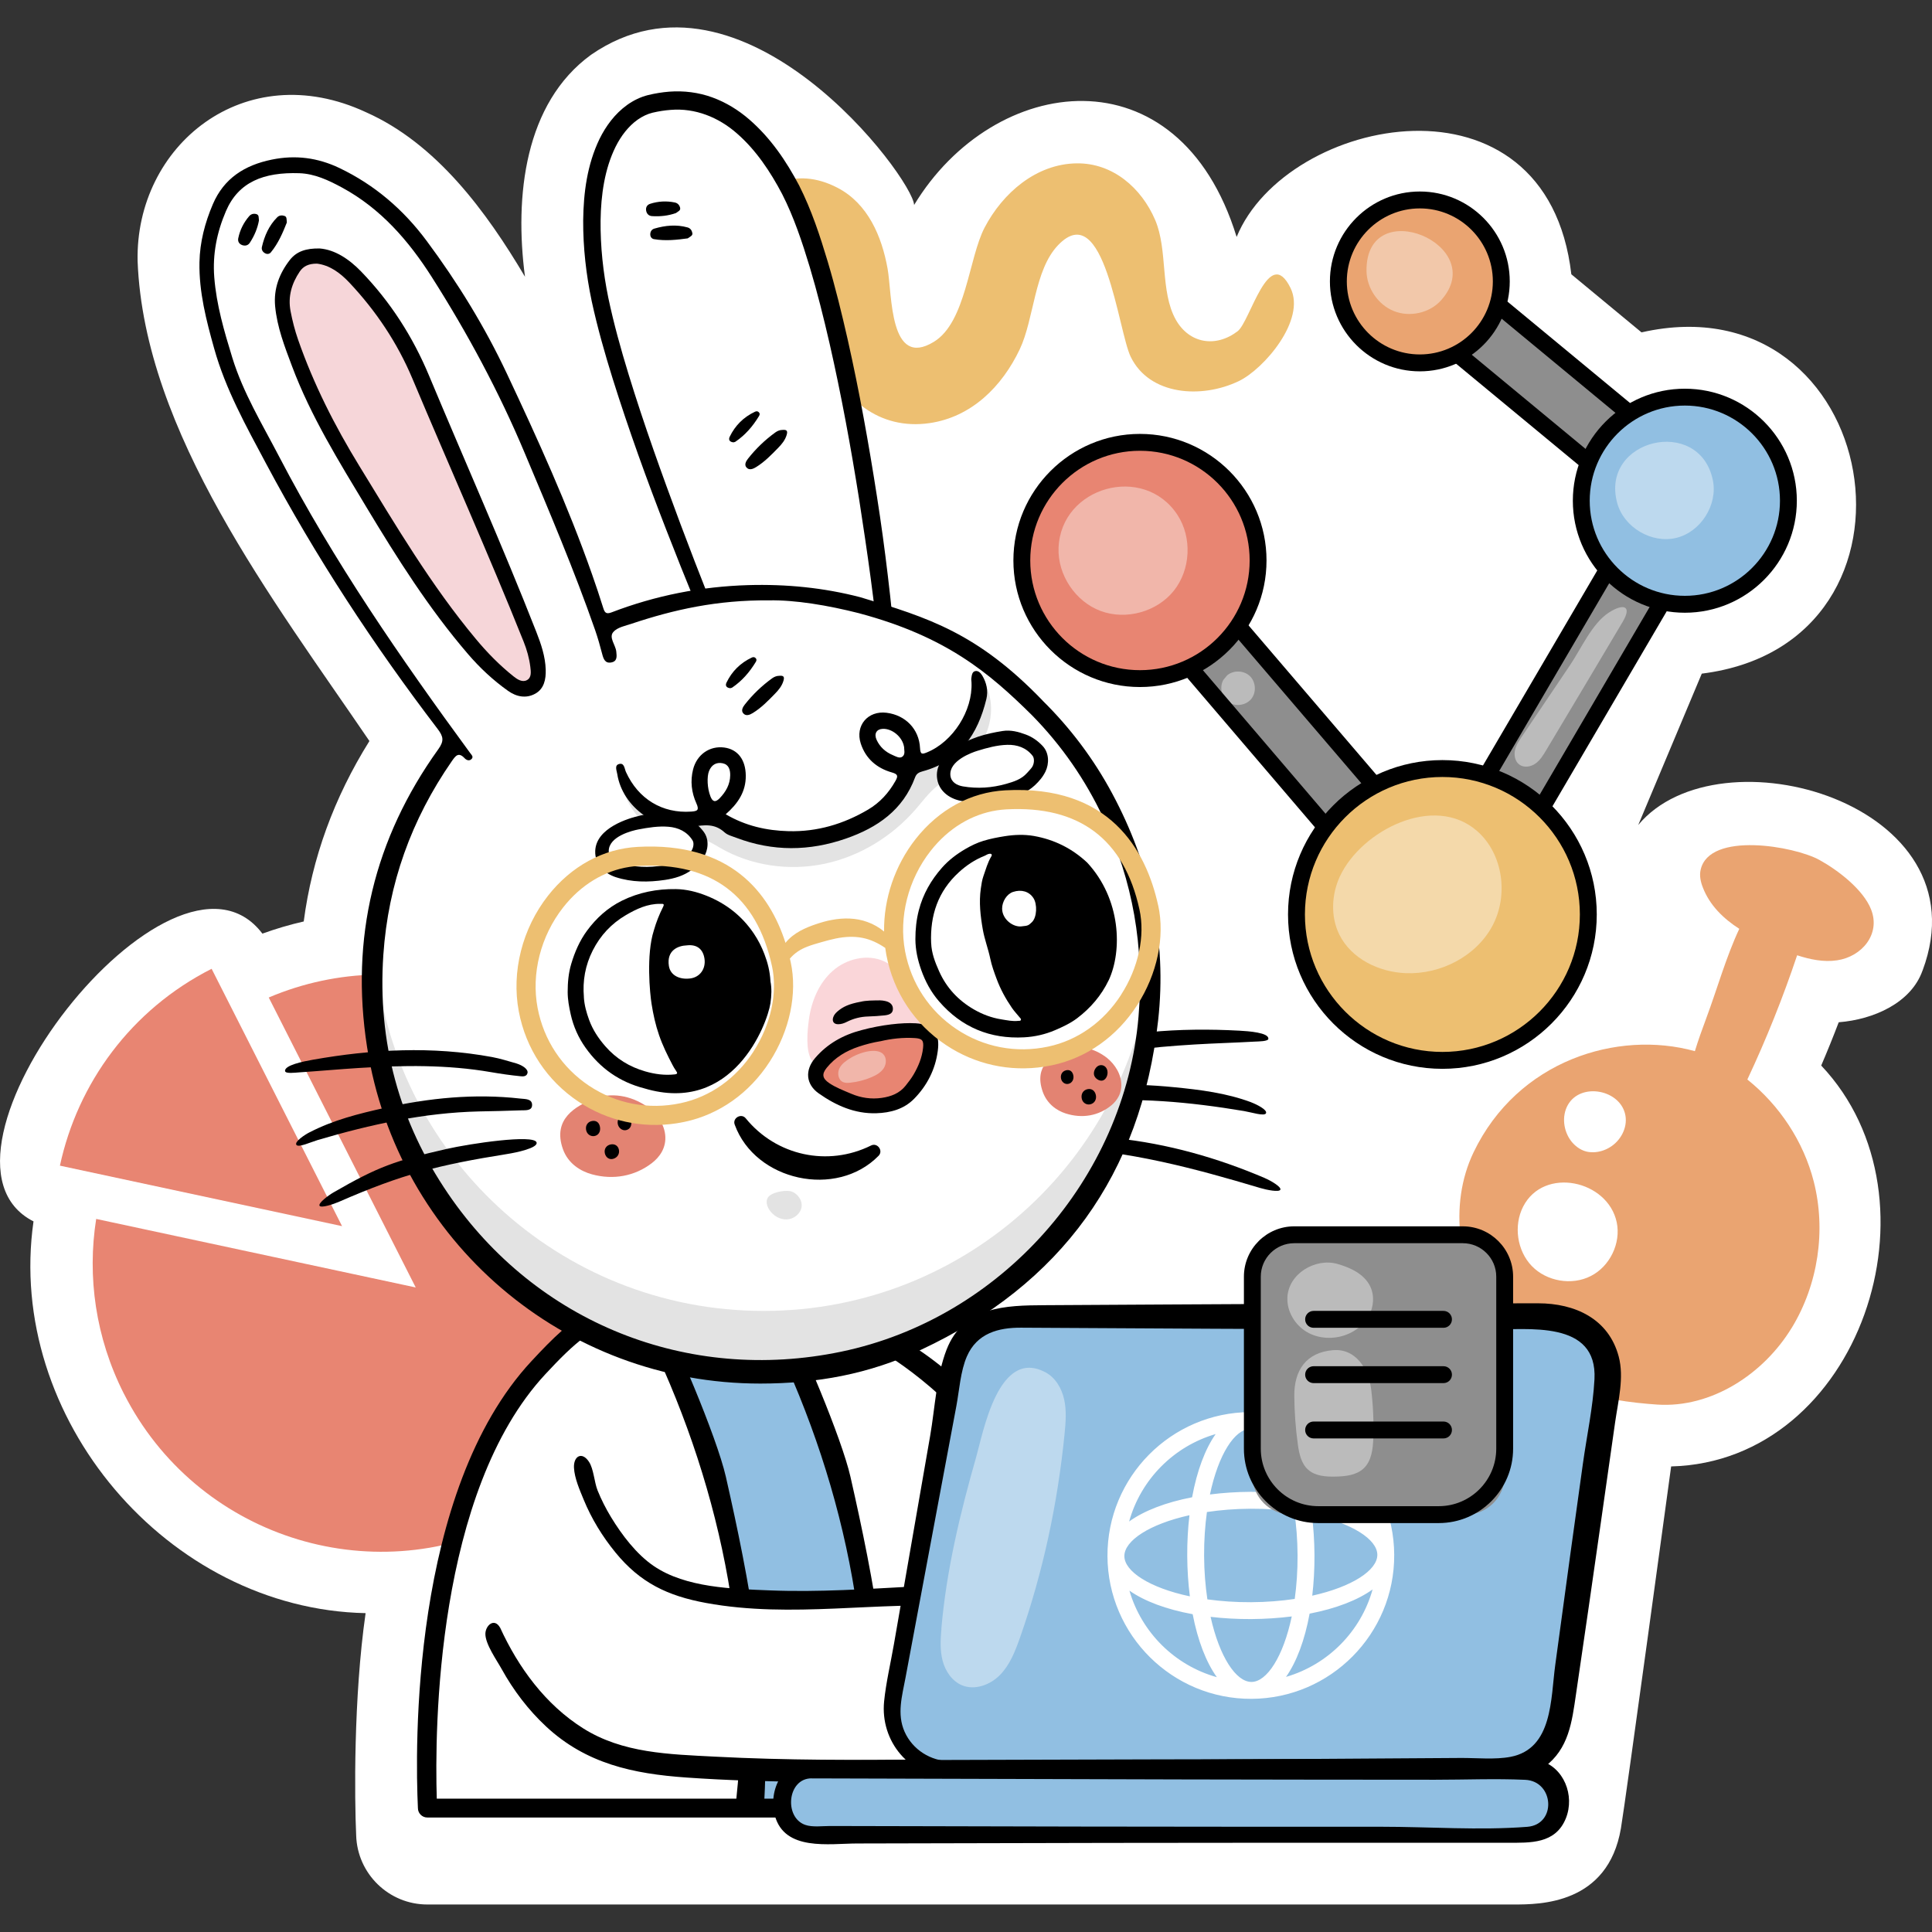 <?xml version="1.0" encoding="UTF-8"?>
<svg id="_03" data-name="03" xmlns="http://www.w3.org/2000/svg" viewBox="0 0 512 512">
  <rect x="0" y="0" width="512" height="512" fill="#333333" stroke="none"/>
  <defs>
    <style>
      .cls-1 {
        opacity: .4;
      }

      .cls-1, .cls-2, .cls-3, .cls-4, .cls-5, .cls-6, .cls-7, .cls-8, .cls-9, .cls-10, .cls-11, .cls-12 {
        stroke-width: 0px;
      }

      .cls-1, .cls-10 {
        fill: #fff;
      }

      .cls-2 {
        fill: #e38372;
      }

      .cls-3 {
        fill: #ed777f;
      }

      .cls-3, .cls-5 {
        opacity: .3;
      }

      .cls-4 {
        fill: #edbf71;
      }

      .cls-5 {
        fill: #e1777f;
      }

      .cls-6 {
        fill: #8e8e8e;
      }

      .cls-8 {
        fill: #e3e3e3;
      }

      .cls-9 {
        fill: #e88572;
      }

      .cls-11 {
        fill: #eaa471;
      }

      .cls-12 {
        fill: #91bfe2;
      }
    </style>
  </defs>
  <path class="cls-10" d="m509.5,257.18c-3.03,8.63-13.02,13.01-22.22,13.73-1.47,3.86-3.02,7.7-4.64,11.47,33.56,35.49,10.2,104.95-39.77,106.24,0,0-12.09,88.77-13.31,95.92-3.45,20.18-21.53,20.17-28.41,20.17H113.26c-10.23.01-18.58-8.17-18.87-18.33-.44-9.65-.73-36.35,2.5-58.88-52.5-1.09-95.44-51.82-88.01-103.82-33.48-16.99,36.84-107.66,60.66-76.26,3.59-1.3,7.25-2.38,10.95-3.22,2.2-16.79,8.01-32.78,17.41-47.82-25.36-37.29-59.68-81.73-61.43-127.14-.69-30.62,28.33-54.47,60.52-39.5,18.66,8.28,31.89,26.3,42.14,43.6-2.82-21.35-.1-46.02,17.5-58.82,40.26-27.8,85.32,32.73,85.62,39.8,21.13-34.89,70.12-41.43,85.47,8.47,13.19-32.13,82.19-46.1,88.7,9.9l18.6,15.39c63.73-14.44,80.5,82.37,15.97,90.44l-16.84,40.11c21.39-25.77,91.93-5.8,75.36,38.55Z"/>
  <g>
    <g>
      <g>
        <path class="cls-9" d="m32.83,369.34c-7.53-14.86-9.75-31.03-7.34-46.31l84.68,18.16-38.95-76.84c36.7-15.61,79.74-.29,98.04,35.83,19.09,37.67,4.03,83.69-33.63,102.78-37.67,19.09-83.7,4.04-102.8-33.63Z"/>
        <path class="cls-9" d="m15.88,308.91c4.69-21.77,18.79-41.32,40.2-52.17l34.57,68.2-74.77-16.03Z"/>
      </g>
      <path class="cls-11" d="m474.85,351.86c6.97-11.46,9.12-25.77,5.81-38.76-2.71-10.61-9.06-20.18-17.59-27.02,5.03-10.71,9.43-21.71,13.19-32.92,3.47,1.12,7.05,1.87,10.61,1.33,6.54-.97,11.57-6.93,8.99-13.47-2.07-5.28-8.77-10.41-13.67-13.11-6.63-3.69-29.19-7.63-31.5,2.58-.37,1.57,0,3.23.6,4.75,1.82,4.68,5.39,8.17,9.64,10.91-3.5,7.46-5.86,15.92-8.68,23.5-1.1,2.95-2.17,5.91-3.09,8.92-20.48-5.68-46.96,2.45-58.65,26.81-6.72,14.01-4.05,31.72,4.97,44.36,5.52,7.77,13.36,13.64,21.83,18,5.72,2.94,15.44,4.05,21.87,4.49,14.36.95,28.17-8.07,35.65-20.35Zm-58.53-49.53c-2.01-2.67-2.47-6.54-.85-9.46,3.43-6.17,14.1-4.11,15.29,2.78.56,3.25-1.28,6.68-4.13,8.39-1.3.8-2.81,1.28-4.36,1.32-.64.01-1.29-.04-1.93-.21-1.6-.41-3.01-1.5-4.03-2.82Zm5.26,35.83c-5.04,2.58-11.7,1.42-15.63-2.64-3.92-4.07-4.88-10.7-2.3-15.76,5.48-10.69,22.44-7.02,24.8,4.17,1.16,5.54-1.82,11.67-6.87,14.23Z"/>
      <path class="cls-4" d="m183.16,87.67c1.2-17.36,16.32-49.59,38.79-37.91,8.07,4.2,11.74,12.9,13.27,21.44,1.23,6.85.43,26.63,12.27,19.38,8.54-5.23,9.2-22.19,13.46-30.31,4.76-9.08,13.62-16.84,24.37-16.98,9.58-.13,17.17,6.52,20.8,14.98,3.43,8,1.27,18.96,5.48,26.45,3.53,6.28,10.52,7.51,16.37,3.07,3.37-2.56,8.27-23.25,14.04-11.45,4.14,8.48-7.09,21.46-13.68,24.64-9.91,4.77-23.72,3.81-28.69-6.44-3.31-6.83-6.95-42.42-19.23-29.58-6.37,6.66-6.31,19.47-10.18,27.63-4.67,9.82-12.74,17.92-23.89,19.54-13.3,1.93-23.51-6.44-27.42-18.67-2.12-6.62.99-22.75-4.3-27.53-5.91-5.34-13.11,4.9-16.37,9.64-2.53,3.68-4.1,11.06-7.11,13.75-2.26,2.02-8.4,4.84-7.96-1.64Z"/>
    </g>
    <g>
      <g>
        <g>
          <g>
            <g>
              <path class="cls-10" d="m340.16,403.59c-3.01,5.89-7.55,10.86-12.04,15.74-9.69,10.55-19.64,21.31-32.3,28.03-2.82,1.5-5.77,2.79-8.88,3.48-10.33,2.28-21.48-2.67-27.94-11.04,1.86,18.15,1.49,33.35,1.22,39.36H113.3c-.79-18.12-2.57-119.68,58.56-133.81,4.61-1.06,9.56-1.64,14.91-1.64s11.13.19,17.44,1.18c15.8,2.48,34.7,10.08,56.66,32.65,7.87,8.07,13.54,17.41,18.24,27.66.02-.02,19.3-21.56,25.85-27.88l35.2,26.27Z"/>
              <path class="cls-12" d="m230.34,476.01c-.39.91-.86,1.86-1.71,2.38-.59.34-1.28.44-1.94.54-.64.08-1.28.15-1.92.22-6.28.71-12.65.69-18.94,0-1-.12-1.98-.24-2.97-.39-1.6-.24-3.38-.64-4.22-2.01-.57-.89-.59-2.01-.61-3.07-.2-19.3-.74-38.65-3.48-57.76-.95-6.62-2.16-13.19-3.7-19.69-1.35-5.69-2.94-11.31-4.85-16.85-.96-2.82-1.99-5.61-3.12-8.36-.62-1.57-7.07-16.11-11.03-25.68,4.61-1.06,9.56-1.64,14.91-1.64s11.13.19,17.44,1.18c3.95,7.65,7.48,15.25,8.71,18.24,7.45,18.12,12.61,37.04,16.14,56.31,1.86,10.18,3.63,20.41,4.32,30.75.61,8.73.39,17.78-3.04,25.83Z"/>
              <path class="cls-7" d="m341.37,401.71c-2.61-1.67-7.74,7-8.81,8.23-3.87,4.45-7.91,8.78-12.05,13-15.12-6.87-24.66-15.52-29.84-27.58.11-.14.22-.28.34-.41,1.66-1.97,10.76-11.11,12.5-13.01.98-1.08,3.5-2.85,3.46-4.58-.12-6.12-16.05,10.78-17.12,11.92-3.46,3.7-6.82,7.5-10.14,11.33-13.19-24.29-36.69-59.38-95.53-59.38-23.96,0-32.11,7.41-43.34,19.49-32.1,34.49-30.8,103.16-30.09,118.44h0s0,0,0,0c0,1.38,1.12,2.5,2.5,2.5h146.95c1.38,0,2.5-1.12,2.5-2.5,0,0,0,0,0,0h.06c.25-5.48.58-17.8-.57-32.95,3.13,2.44,6.61,4.51,7.67,4.99,16.55,7.46,30.84-2.91,42.65-13.82,3.37-3.11,34.09-32.33,28.85-35.68Zm-146.23,74.95h-79.39c-.56-18.24-.23-81.29,28.79-112.5,7.48-8.04,13.39-13.7,24.17-16.29,20.39,39.53,31.19,84.62,26.43,128.79Zm33.01,0h-25.58c1.58-28.35-3.93-57.69-10.22-85.35-2.39-10.49-13.88-37.58-18.08-44.46,3.06-.39,6.46-.6,10.33-.6,6.42,0,11.89.25,16.63.7,20.69,39.75,31.7,85.19,26.91,129.71Zm45.6-29.11c-3.32-1.11-6.44-2.87-9.14-5.1-.73-.6-1.83-2.1-3.05-3.31-1.62-15.7-4.92-33.55-11.39-49.7-.52-1.3-2.02-1.92-3.32-1.4-1.32.52-1.94,2.01-1.41,3.33,12.68,31.91,12.77,71.45,12.35,85.3h-22.2c1.58-28.35-3.93-57.69-10.22-85.35-2.29-10.07-12.98-35.45-17.54-43.54,14.62,2.33,21.1,7.1,29.2,12.56,13.2,8.9,24.25,20.96,32.96,34.22,1.57,2.4,3.07,4.84,4.45,7.35.77,1.39,1.31,3.62,2.42,4.73,2.44,2.45,3.92.8,5.67-1.3,1.54-1.85,3.05-3.73,4.56-5.6,1.98,4.06,4.7,7.87,7.64,11.28,5.92,6.87,13.42,12.39,21.78,15.93-.74.73-1.47,1.47-2.22,2.19-10.71,10.33-24.27,23.88-40.53,18.42Z"/>
            </g>
            <g>
              <path class="cls-10" d="m130.59,432.15c5.88,14.33,16.73,27.86,32.61,33.25,14.67,4.98,81.14,3.72,90.1,3.64,7.98-.08,14.87-2.96,18.41-10.12,3.54-7.16,3.27-24.64-2.14-30.52-5.52-5.99-13.92-5.29-22.06-5.53-8.14-.24-63.04,6.28-77.69-7.6-7.82-7.41-13.78-16.91-15.8-27.49"/>
              <path class="cls-7" d="m132.54,431.35c4.85,10.59,12,20.36,21.96,26.65,10.54,6.66,22.85,6.89,34.96,7.53,18.88.99,37.81.93,56.71.76,9.53-.08,19.94,0,23.89-10.5,1.75-4.65,1.8-18.63-.69-23.02-2.98-5.24-8.34-6.63-13.96-7-22.82-1.52-45.52,3.22-68.31-.97-10.21-1.88-17.45-5.36-24-13.38-3.46-4.24-6.34-8.93-8.42-14-1.04-2.53-2.43-5.68-2.57-8.44-.16-3.08,2.11-4.43,3.98-1.58,1.24,1.87,1.4,5.4,2.27,7.57.99,2.46,2.2,4.83,3.57,7.09,2.86,4.7,6.72,9.82,11.32,12.95,8.48,5.78,20.88,6.06,30.75,6.46,13.01.52,25.96-.39,38.95-1.08,7.58-.4,16.55-.97,23.46,2.4,10.99,5.36,12.84,28.42,7.25,38.35-5.64,10.01-16.24,10.68-26.52,10.83-21.74.31-43.59.62-65.29-.91-14.06-.99-26.53-3.65-37.14-13.53-4.72-4.4-8.65-9.58-11.77-15.22-1.28-2.32-4.34-6.61-4.31-9.34.03-2.2,2.37-4.35,3.91-1.6Z"/>
            </g>
          </g>
          <g>
            <g>
              <g>
                <path class="cls-7" d="m335.24,312.22c-12.69-5.42-25.87-9.15-39.6-10.58-6.43-.67-12.93-.62-19.4-.84-.98-.03-3.67-.28-3.97,1.26-.3,1.53,5.7,2.03,8.08,2.12,18.46.7,36.1,5.41,53.65,10.66,1.67.5,5.03,1.17,5.31.43s-2.54-2.39-4.07-3.04Z"/>
                <path class="cls-7" d="m336.13,275.25c.05-1.59-5.22-1.98-7.67-2.11-16.01-.86-31.83.21-47.23,5.04-2.11.66-4.14,1.6-6.18,2.46-1.72.79-2.97,1.97-2.61,2.9.36.92,1.33.74,1.89.62,2.59-.58,5.15-1.27,7.69-2.03,11.26-3.4,22.85-4.63,34.52-5.33,5.3-.32,10.61-.46,15.91-.76,1.09-.06,3.67-.03,3.7-.79Z"/>
                <path class="cls-7" d="m331.62,292.13c-6.6-2.47-13.54-3.33-20.48-4.01-12.12-1.2-24.18-.93-36.1,1.91-1.2.29-3.02.39-2.83,2.04.2,1.62,1.93,1.16,3.09,1.07,3.69-.3,7.38-.69,11.07-1.05,14.56-1.43,28.97-.05,43.33,2.35,1.92.32,5.43,1.47,5.81.57s-2.46-2.33-3.9-2.87Z"/>
              </g>
              <g>
                <g>
                  <path class="cls-10" d="m194.22,178.78s-32.07-74.53-36.41-106.06c-4.34-31.52,6.49-43.37,14.65-45.24,8.15-1.87,23.03-2.91,36.47,21.67,13.44,24.58,24.21,97.33,26.28,124.74"/>
                  <path class="cls-7" d="m192.6,179.48c-5.6-12.96-10.95-26-16.06-39.15-5.12-13.15-9.92-26.42-14.16-39.93-2.11-6.76-4.05-13.58-5.57-20.58-1.48-7.05-2.3-14.2-2.26-21.45.09-7.22,1.02-14.67,4.33-21.55,1.68-3.4,4.03-6.64,7.32-9.01,1.64-1.17,3.51-2.11,5.57-2.62,1.84-.44,3.69-.75,5.6-.9,3.81-.29,7.76.19,11.39,1.52,3.64,1.32,6.94,3.37,9.78,5.83,5.71,4.94,9.85,11.09,13.24,17.51,3.32,6.57,5.53,13.37,7.58,20.19,2.03,6.82,3.71,13.71,5.28,20.61,3.11,13.81,5.6,27.72,7.77,41.68,1.1,6.98,2.05,13.97,2.88,20.99.84,7.02,1.58,14.04,2.09,21.13.08,1.18-.81,2.21-1.99,2.3-1.17.08-2.19-.79-2.3-1.96v-.02c-1.21-13.92-3.26-27.84-5.4-41.7-2.2-13.86-4.73-27.68-7.84-41.33-1.57-6.82-3.26-13.61-5.26-20.28-2.01-6.64-4.23-13.29-7.29-19.29-3.14-6-7.01-11.76-11.96-16.07-4.92-4.35-11.16-6.82-17.6-6.28-1.6.11-3.24.38-4.82.75-1.36.33-2.7.98-3.93,1.84-2.46,1.74-4.43,4.33-5.87,7.22-2.88,5.84-3.86,12.71-3.96,19.51-.07,6.83.67,13.75,2.05,20.48,1.43,6.78,3.3,13.52,5.35,20.21,4.1,13.39,8.87,26.61,13.78,39.77,4.94,13.15,10.12,26.24,15.54,39.19h0c.38.91-.05,1.95-.95,2.32-.89.37-1.92-.04-2.3-.93Z"/>
                  <path class="cls-7" d="m182.26,63.17c-2.76.37-5.85.75-8.98.2-.54-.1-.92-.56-.95-1.17-.03-.77.34-1.4,1.06-1.61,2.9-.85,5.85-1.15,8.82-.32.73.2,1.14.78,1.27,1.49.13.67-.47.88-1.22,1.41Z"/>
                  <path class="cls-7" d="m179.14,56.46c-1.98.7-4.16.97-6.38.81-.85-.06-1.39-.63-1.53-1.47-.14-.86.26-1.53,1.07-1.79,2.14-.69,4.33-.8,6.53-.35.73.15,1.21.65,1.4,1.36.2.79-.52.99-1.1,1.44Z"/>
                  <path class="cls-7" d="m207.3,113.94c1.14-.11,1.51.17,1.18,1.3-.41,1.4-1.28,2.44-2.24,3.43-1.82,1.87-3.64,3.75-5.89,5.13-.81.5-1.81.9-2.52.09-.64-.72-.16-1.62.38-2.31,2.1-2.68,4.53-5.01,7.29-7,.57-.41,1.22-.64,1.81-.64Z"/>
                  <path class="cls-7" d="m194.4,117.23c-.91-.07-1.46-.58-1.02-1.49,1.44-2.97,3.66-5.19,6.66-6.61.37-.18.71-.21,1.04.1.34.32.28.66.07,1.02-1.63,2.7-3.65,5.04-6.27,6.82-.12.08-.28.09-.48.15Z"/>
                </g>
                <g>
                  <g>
                    <path class="cls-10" d="m232.4,161.92c-9.78-2.45-19.59-4.45-30.05-4.45-15.13,0-29.49,3.28-42.45,9.12-3.32-11.91-10.34-34.01-22.52-59.14-18.24-37.62-38.47-61.89-53.41-63.78-14.94-1.89-23.03,3.45-26.64,10.73-3.61,7.28-3.38,30.37,8.45,55.88,19.62,42.31,44.86,73.96,55.54,86.39-14,17.64-22.38,39.94-22.38,64.22,0,57.11,46.3,103.41,103.41,103.41s103.41-46.3,103.41-103.41c0-30.26-17.6-63.12-33.71-76.39-19.87-16.37-29.88-20.12-39.65-22.58Z"/>
                    <path class="cls-8" d="m305.43,252.39c.22,2.8.34,5.64.34,8.49,0,57.1-46.3,103.42-103.4,103.42s-103.42-46.31-103.42-103.42c0-2.85.12-5.67.35-8.46,4.27,53.17,48.78,94.99,103.06,94.99s98.79-41.84,103.06-95.03Z"/>
                    <path class="cls-8" d="m203.45,317.44c-.55.97-.2,2.21.41,3.15,1.01,1.54,2.78,2.64,4.62,2.57,1.84-.06,3.63-1.43,3.94-3.25.32-1.91-1.31-4-3.19-4.27-1.56-.23-4.96.37-5.78,1.8Z"/>
                    <path class="cls-8" d="m163.78,204.23c.71,4.44,2.39,8.81,5.32,12.22,2.93,3.41,7.21,5.79,11.71,5.89,1.79.04,3.6-.26,5.35.12,1.69.37,3.16,1.36,4.65,2.22,8.27,4.78,18.35,6.2,27.7,4.23,9.35-1.97,17.9-7.24,24.16-14.45,1.81-2.09,3.45-4.35,5.6-6.1,1.33-1.08,2.83-1.95,4.22-2.94,8.09-5.74,13.65-16.76,7.6-25.97-.85,4.7-1.73,9.48-3.95,13.7-2.22,4.23-6.04,7.88-10.74,8.7-1.75.3-3.86.38-4.78,1.9-.33.55-.43,1.2-.58,1.83-1.4,5.95-7.02,9.89-12.55,12.5-5.57,2.62-11.57,4.51-17.72,4.82-6.15.31-12.48-1.03-17.64-4.4-1.33-.87-2.66-1.9-4.24-2.02-1.34-.11-2.62.46-3.92.78-4.12,1.01-8.55-.5-11.92-3.07-3.37-2.57-5.87-6.11-8.2-9.65"/>
                    <path class="cls-5" d="m140.18,182.65c4.58-1.59.47-15.03-4.59-27.62-5.06-12.59-28.6-70.86-39.55-80.39-10.95-9.53-21.77-8.95-21.19,5.53.59,14.48,12.83,35.9,23.07,52.85,10.24,16.95,33.54,52.65,42.25,49.63Z"/>
                  </g>
                  <g>
                    <path class="cls-7" d="m276.26,185.63c7.39,7.28,13.57,15.49,18.48,24.64,10.09,18.81,14.54,38.88,12.18,60.13-4.54,40.88-25.8,69.99-62.89,87.33-13.9,6.5-27.62,8.91-42.51,8.93-51.93.05-96.21-37.66-104.25-89.22-4.48-28.76,1.88-55.19,18.88-78.88,1.58-2.2,1.37-3.36-.18-5.39-17-22.27-32.32-45.65-45.51-70.41-5.24-9.84-10.67-19.55-13.7-30.39-2.1-7.49-4.04-14.98-3.9-22.83.1-5.37,1.44-10.48,3.54-15.4,2.95-6.92,8.48-10.38,15.63-11.84,6.27-1.29,12.19-.51,17.92,2.23,9.35,4.47,16.96,11.02,23.12,19.31,8.19,11.01,15.39,22.72,21.21,35.08,8.21,17.43,16.2,35.01,22.6,53.23,1.04,2.97,2.05,5.95,2.98,8.95.38,1.21.74,1.74,2.19,1.19,11.67-4.48,23.78-6.86,36.27-7.23,10.04-.29,19.95.68,29.67,3.21,18.19,5.45,31.1,9.55,48.29,27.36Zm-48.45-23.08c-8.52-2.17-17.13-3.58-24.03-3.45-13.78-.11-25.16,2.45-36.33,6.17-1.73.58-3.88.98-4.93,2.23-1.23,1.45.6,3.38.8,5.16.15,1.33.28,2.61-1.35,2.9-1.58.29-2.03-.89-2.37-2.19-.56-2.15-1.16-4.3-1.89-6.4-5.54-15.89-12.12-31.34-18.63-46.85-6.85-16.32-15.15-31.75-24.6-46.62-6.17-9.7-13.58-18.25-23.9-23.83-3.55-1.92-7.2-3.63-11.25-3.77-9.48-.31-16.13,2.32-19.45,10.04-2.39,5.57-3.58,11.38-3.1,17.52.57,7.34,2.63,14.32,4.77,21.29,2.87,9.34,7.93,17.62,12.4,26.21,14.46,27.76,32.18,53.41,50.64,78.59.38.51.94.98.4,1.57-.59.65-1.38.33-1.85-.17-1.64-1.76-2.43-.63-3.4.76-10.72,15.45-16.87,32.52-18.15,51.32-1.58,23.1,4.19,44.29,17.18,63.34,23.37,34.26,63.55,50.28,104.11,41.85,42.36-8.8,75.21-45.81,78.84-88.82,1.55-18.34-1.48-35.87-9.28-52.53-4.77-10.19-11.09-19.32-18.97-27.34-11.36-11.24-22.7-20.81-45.65-26.97Z"/>
                    <path class="cls-7" d="m84.76,65.85c3.97.33,7.7,2.75,10.93,6.09,7.78,8.05,13.71,17.3,18.02,27.63,9.46,22.64,19.46,45.05,28.42,67.89,1.27,3.24,2.38,6.5,2.49,10,.08,2.57-.42,5.1-2.82,6.4-2.4,1.3-4.93.81-7.17-.78-3.97-2.82-7.49-6.11-10.66-9.81-10.3-12-18.71-25.31-26.84-38.82-7.28-12.1-14.75-24.1-19.75-37.42-1.94-5.17-3.95-10.32-4.47-15.9-.42-4.63,1.12-8.65,3.88-12.21,1.75-2.26,4.27-3.15,7.95-3.07Zm-.83,4.02c-2.11,0-3.52.65-4.5,2.1-2.14,3.18-3.16,6.63-2.43,10.48.49,2.57,1.14,5.1,2,7.57,4.11,11.8,9.72,22.85,16.24,33.49,9.63,15.73,19.01,31.61,30.87,45.83,3.01,3.62,6.28,6.95,9.96,9.89,1.06.85,2.35,1.66,3.56,1.02,1.27-.67,1.08-2.21.91-3.54-.29-2.3-.91-4.51-1.77-6.66-9.37-23.41-19.69-46.42-29.46-69.67-4.01-9.53-9.66-17.97-16.72-25.48-2.47-2.63-5.3-4.66-8.66-5.04Z"/>
                    <path class="cls-7" d="m192.32,215.79c5.29,3.1,10.86,4.33,16.67,4.48,7.56.19,14.55-1.88,21.05-5.71,3.12-1.84,5.46-4.41,7.24-7.56.72-1.27.77-1.82-.91-2.29-3.99-1.13-6.95-3.64-8.26-7.67-1.54-4.75,1.9-8.77,6.84-8.15,5.01.63,8.62,4.31,8.87,9.36.09,1.72.55,1.67,1.86,1.13,6.87-2.82,12.13-11.04,11.78-18.53-.02-.38-.1-.78-.04-1.15.12-.75.19-1.7,1.06-1.86.8-.15,1.43.53,1.83,1.19,1.15,1.92,1.61,4.06,1.09,6.22-2.26,9.32-7.05,16.49-16.87,19.15-.95.26-1.64.58-2.02,1.6-3.2,8.67-9.99,13.33-18.3,16.22-9.71,3.38-19.41,3.47-29.08-.2-1.07-.41-2.31-.7-3.12-1.44-2.57-2.35-5.31-2.01-8.46-1.48-9.24,1.56-18.58-5.12-19.97-13.97-.14-.92-.79-2.29.45-2.65,1.43-.42,1.46,1.22,1.85,2.09,3.26,7.18,9.65,11.05,17.31,10.51,1.64-.12,2.17-.38,1.36-2.18-1.29-2.85-1.66-5.91-.87-9.02,1.01-3.93,4.39-6.28,8.24-5.78,3.59.47,5.68,3.22,5.72,7.44.05,4.27-2.09,7.43-5.34,10.27Zm-4.05-4.74c.56,1.42,1.29,1.7,2.45.49,1.65-1.72,2.76-3.66,2.79-6.09.02-1.47-.37-2.84-2.01-3.18-1.71-.35-2.96.46-3.61,2.09-.58,1.46-.48,4.53.38,6.68Zm51.31-13.14c-.45-2.66-3.18-4.87-5.65-4.76-1.64.07-2.37,1.3-1.61,2.94.87,1.88,2.35,3.21,4.25,4.01.83.35,1.83,1,2.59.41.84-.65.41-1.83.43-2.6Z"/>
                    <path class="cls-7" d="m206.45,179.1c1.14-.11,1.51.17,1.18,1.3-.41,1.4-1.28,2.44-2.24,3.43-1.82,1.87-3.64,3.75-5.89,5.13-.81.5-1.81.9-2.52.09-.64-.72-.16-1.62.38-2.31,2.1-2.68,4.53-5.01,7.29-7,.57-.41,1.22-.64,1.81-.64Z"/>
                    <path class="cls-7" d="m76.01,58.98c-1.03,2.59-2.22,5.47-4.24,7.91-.35.42-.95.53-1.48.25-.69-.35-1.05-.99-.88-1.71.69-2.95,1.87-5.66,4.05-7.84.53-.53,1.24-.61,1.93-.37.65.22.54.85.63,1.76Z"/>
                    <path class="cls-7" d="m68.63,58.39c-.37,2.07-1.2,4.09-2.43,5.95-.47.71-1.23.9-2.03.61-.82-.3-1.2-.98-1.03-1.81.45-2.2,1.43-4.16,2.9-5.86.49-.57,1.17-.74,1.87-.55.79.21.61.94.71,1.66Z"/>
                    <path class="cls-7" d="m193.55,182.38c-.91-.07-1.46-.58-1.02-1.49,1.44-2.97,3.66-5.19,6.66-6.61.37-.18.71-.21,1.04.1.34.32.28.66.07,1.02-1.63,2.7-3.65,5.04-6.27,6.82-.12.08-.28.09-.48.15Z"/>
                  </g>
                </g>
              </g>
            </g>
            <g>
              <g>
                <g>
                  <path class="cls-2" d="m170.75,292.78c2.5,1.54,5.14,4.38,5.53,7.94.38,3.48-1.54,6-3.55,7.53-4.51,3.45-10.18,4.51-15.86,2.96-2.96-.81-6.32-2.8-7.7-6.71-2.87-8.14,3.77-11.38,7.59-13.07,4.2-1.86,9.35-1.51,13.99,1.35Z"/>
                  <path class="cls-2" d="m292.68,279.84c1.96,1.35,4.05,3.79,4.43,6.8.37,2.94-1.06,5.02-2.57,6.27-3.4,2.81-7.74,3.58-12.15,2.16-2.29-.74-4.93-2.49-6.08-5.81-2.38-6.91,2.66-9.5,5.57-10.84,3.2-1.48,7.17-1.08,10.8,1.43Z"/>
                  <path class="cls-7" d="m160.3,305.68c.27,1.12,1.22,1.72,2.25,1.41,1.12-.33,1.73-1.39,1.44-2.51-.25-.98-1.12-1.5-2.16-1.29-1.16.23-1.81,1.23-1.53,2.39Z"/>
                  <path class="cls-7" d="m155.31,299.38c.18,1.1,1.06,1.81,2.11,1.7,1.11-.13,1.78-1.12,1.59-2.35-.18-1.21-.94-1.83-2.05-1.66-1.16.17-1.84,1.13-1.65,2.31Z"/>
                  <path class="cls-7" d="m167.26,297.22c-.21-1.16-1.09-1.87-2.09-1.7-.98.17-1.65,1.22-1.46,2.3.19,1.09,1.16,1.85,2.14,1.69,1.04-.18,1.62-1.12,1.42-2.28Z"/>
                </g>
                <g>
                  <path class="cls-7" d="m290.41,290.19c-.25-1.15-1.1-1.76-2.16-1.56-1.2.23-1.86,1.31-1.56,2.58.24,1.04,1.24,1.68,2.26,1.44,1.1-.25,1.71-1.29,1.46-2.46Z"/>
                  <path class="cls-7" d="m293.46,283.71c-.22-1.03-1.11-1.63-2.06-1.39-.96.24-1.69,1.5-1.47,2.53.2.94,1.4,1.73,2.28,1.5.91-.24,1.5-1.48,1.25-2.64Z"/>
                  <path class="cls-7" d="m282.46,283.66c-.96.24-1.49,1.15-1.27,2.2.19.94,1.05,1.56,1.92,1.38,1.01-.2,1.59-1.25,1.31-2.36-.26-1.03-.96-1.47-1.96-1.23Z"/>
                </g>
              </g>
              <g>
                <path class="cls-10" d="m264.1,223.98c-18.17,2.48-21.4,19.07-19.78,27.9,1.81,9.88,8.66,22.82,28.97,21.2,20.3-1.61,22.14-20.61,21.11-28.1-1.03-7.5-7.8-24.07-30.3-21Z"/>
                <path class="cls-7" d="m293.81,259.78c-1.96,4.07-4.83,7.39-8.38,10.08-1.75,1.32-3.79,2.27-5.86,3.16-2.63,1.12-5.37,1.73-8.13,1.88-9.05.5-16.65-2.66-22.6-9.55-2.11-2.44-3.61-5.22-4.69-8.26-.95-2.66-1.55-5.39-1.56-8.2,0-2.58.25-5.12.91-7.66,1.11-4.3,3.24-7.99,6.13-11.27,1.75-1.99,3.86-3.59,6.18-4.95,1.54-.9,3.13-1.67,4.81-2.18,1.84-.56,3.76-.93,5.66-1.23,2.55-.4,5.15-.5,7.7-.06,5.4.95,10.12,3.3,14.13,7.05,8.96,9.66,9.37,23.32,5.71,31.19Zm-47.04-9.86c.1,2.7,1.05,5.12,2.12,7.51,1.95,4.35,5.06,7.68,9.17,10.06,2.28,1.32,4.73,2.25,7.37,2.66,1.47.23,2.91.56,4.41.39.25-.03.6.07.71-.25.1-.28-.15-.45-.32-.66-.68-.84-1.43-1.62-2.05-2.52-1.65-2.39-3.04-4.94-4.04-7.63-.66-1.77-1.32-3.56-1.71-5.44-.54-2.58-1.51-5.09-1.97-7.68-.63-3.59-1.06-7.23-.53-10.9.16-1.11.32-2.24.69-3.29.63-1.77,1.11-3.6,2.1-5.24.25-.41.09-.76-.56-.66-.5.07-.85.38-1.28.55-2.52,1-4.73,2.48-6.73,4.3-5.58,5.08-7.69,11.47-7.39,18.81Zm24.17-4.45c1.51-.13,1.66-.27,2.5-1.06,1.39-1.3,1.48-4.8.43-6.41-1.14-1.76-3.2-2.36-5.41-1.63-1.66.55-2.91,2.58-2.89,4.45.03,2.85,3.03,5.08,5.37,4.65Z"/>
                <g>
                  <path class="cls-10" d="m176.4,236.7c-14.17-.55-25.43,13.72-24.1,27.74,1.33,14.02,13.84,24.38,28.09,22.71,14.25-1.67,23.17-15.98,21.81-27-1.36-11.02-7.22-22.73-25.8-23.44Z"/>
                  <path class="cls-7" d="m204.17,260.03c.38,1.82.3,3.85,0,5.86-.88,5.68-9.98,29.6-33.45,22.53-6.54-1.69-11.68-5.33-15.52-10.73-1.89-2.65-3.24-5.63-3.96-8.9-.44-1.96-.8-3.91-.8-5.89,0-2.5.21-5,.94-7.45.94-3.17,2.24-6.15,4.18-8.8,2.46-3.34,5.48-6.08,9.24-7.95,4.51-2.23,9.33-3.15,14.3-3.08,2.79.04,5.51.71,8.16,1.77,5.22,2.09,9.4,5.39,12.52,10.02,1.15,1.71,2.07,3.52,2.81,5.47.87,2.27,1.44,4.54,1.59,7.15Zm-49.44,4.25c.13,2.07.67,4.02,1.38,5.97.97,2.67,2.49,4.95,4.33,7.05,2.85,3.26,6.4,5.44,10.55,6.63,2.53.73,5.12,1.09,7.78.8.83-.09.8-.38.39-.95-.35-.49-.65-1.01-.93-1.54-1.35-2.57-2.62-5.15-3.57-7.91-.94-2.72-1.55-5.5-1.99-8.3-.43-2.69-1.47-13.03.61-19.47.61-2.14,1.42-4.19,2.42-6.17.5-.98-.05-.85-.7-.86-3.41-.05-6.38,1.37-9.17,3.01-3.79,2.23-6.71,5.33-8.74,9.33-2,3.95-2.72,8.05-2.35,12.4Zm27.21-13.74c-2.11.08-5.33,1.21-4.68,5.44.41,2.64,3.04,3.69,5.73,3.31,2.51-.35,4.12-2.55,3.7-5.27-.36-2.32-1.82-3.85-4.75-3.48Z"/>
                </g>
              </g>
              <g>
                <g>
                  <path class="cls-10" d="m159.54,225.67c.69,7.8,24.61,10.49,25.42-1.31.81-11.8-26.18-7.29-25.42,1.31Z"/>
                  <path class="cls-7" d="m169.64,216.13c2.21-.48,4.47-.71,6.73-.81,2.16-.1,4.15.66,6.02,1.61,1.61.81,2.95,1.99,4.07,3.47,1.57,2.07,1.21,4.92.03,6.82-.83,1.33-1.96,2.4-3.22,3.33-2.11,1.57-4.55,2.26-7.07,2.64-4.39.65-8.78.65-13.04-.74-2.89-.94-5.54-3.35-5.42-6.92.2-6.16,8.9-8.73,11.91-9.39Zm11.94,10.95c.45-.41.93-.8,1.36-1.23.8-.83,1.08-2.34.61-3.11-1.46-2.37-3.79-3.42-6.38-3.64-2.68-.22-5.38.21-8.04.72-1.42.27-7.83,1.77-7.81,5.75.01,1.72,1.39,2.74,2.97,3.19,3.78,1.08,7.62,1.24,11.5.58,2.08-.35,4.15-.77,5.79-2.26Z"/>
                </g>
                <g>
                  <path class="cls-10" d="m250.11,205.84c1.54,7.68,25.6,7.75,25.12-4.07-.48-11.82-26.82-4.41-25.12,4.07Z"/>
                  <path class="cls-7" d="m259.12,195.26c2.14-.72,4.37-1.19,6.6-1.54,2.14-.33,4.19.21,6.16.95,1.69.63,3.15,1.66,4.42,3.01,1.79,1.89,1.74,4.76.77,6.77-.68,1.41-1.68,2.59-2.84,3.67-1.93,1.79-4.27,2.74-6.74,3.39-4.3,1.12-8.65,1.6-13.05.68-2.97-.62-5.87-2.72-6.14-6.29-.47-6.15,7.89-9.65,10.81-10.63Zm13.06,9.58c.41-.46.84-.89,1.21-1.37.71-.91.82-2.44.27-3.16-1.71-2.2-4.14-2.99-6.74-2.92-2.69.07-5.32.79-7.91,1.59-1.38.42-7.59,2.61-7.14,6.57.2,1.71,1.68,2.57,3.3,2.85,3.87.66,7.71.4,11.49-.67,2.03-.58,4.04-1.21,5.51-2.88Z"/>
                </g>
              </g>
              <g>
                <path class="cls-7" d="m88.35,316.02c11.94-6.91,16.47-8.44,29.93-11.52,6.3-1.44,23.21-3.95,23.91-1.76.48,1.49-5.41,2.71-7.76,3.08-18.24,2.92-27.74,5.31-44.53,12.64-1.6.7-4.85,1.76-5.22,1.07s2.24-2.68,3.67-3.51Z"/>
                <path class="cls-7" d="m75.55,283.86c-.25-1.57,4.94-2.6,7.36-3.02,15.79-2.79,31.62-3.64,47.5-.71,2.18.4,4.3,1.09,6.44,1.69,1.8.57,3.18,1.6,2.94,2.56-.24.96-1.23.9-1.8.84-2.64-.26-5.27-.64-7.88-1.09-11.59-2.01-23.24-1.83-34.91-1.11-5.3.33-10.58.82-15.88,1.17-1.09.07-3.65.41-3.77-.33Z"/>
                <path class="cls-7" d="m82.06,300.07c6.25-3.25,13.04-4.94,19.84-6.46,11.88-2.65,23.89-3.85,36.06-2.47,1.23.14,3.05.02,3.05,1.68,0,1.63-1.78,1.38-2.93,1.43-3.7.15-7.41.21-11.12.29-14.63.34-28.77,3.46-42.73,7.57-1.86.55-5.21,2.12-5.7,1.27s2.16-2.61,3.52-3.32Z"/>
              </g>
              <g>
                <g>
                  <path class="cls-9" d="m220.31,289.73c2.93,1.42,5.92,2.79,9.11,3.41,3.19.62,6.65.42,9.48-1.17,3.66-2.05,5.76-6.05,7.2-10,.5-1.39.96-2.83.94-4.31-.02-1.48-.57-3.02-1.75-3.91-.91-.68-2.07-.92-3.2-1.03-5.93-.56-12.54,1.18-17.97,3.63-3.08,1.38-5.32,3.68-7.37,6.47-2.27,3.08.91,5.63,3.56,6.91Z"/>
                  <path class="cls-3" d="m214.35,270.27c.66-4.86,2.63-9.71,6.31-12.96,3.67-3.25,9.23-4.6,13.68-2.53,1.8.84,3.33,2.17,4.64,3.66,2.17,2.49,3.75,5.48,4.8,8.61.73,2.18,1.21,4.44,1.44,6.72-7.69-1.06-15.7.32-22.59,3.89-1.64.85-6.15,5.4-7.5,3.37-1.7-2.55-1.16-7.92-.77-10.77Z"/>
                  <path class="cls-1" d="m225.46,280.34c-1.18.73-2.4,1.54-3.01,2.79-.61,1.25-.33,3.03.93,3.62.58.27,1.26.24,1.9.18,1.95-.2,3.87-.69,5.67-1.46,1.25-.53,2.5-1.24,3.25-2.38.74-1.14.81-2.82-.17-3.77-.78-.76-1.99-.88-3.08-.81-1.76.11-4,.92-5.5,1.84Z"/>
                </g>
                <path class="cls-7" d="m242.54,271.17c5.12.31,6.58,2.85,5.98,7.34-.65,4.9-2.82,9.17-6.28,12.69-2.71,2.75-6.26,3.7-10,3.82-5.73.18-10.73-2.06-15.27-5.26-3.42-2.41-3.69-6.16-.98-9.34,3.27-3.84,7.48-6.16,12.31-7.42,5.36-1.45,10.9-2.02,14.23-1.82Zm-9.26,4.77c-1.94.32-3.84.81-5.7,1.43-3.33,1.11-6.27,2.85-8.5,5.62-1.36,1.68-1.13,2.82.65,4.03,1.8,1.22,3.83,1.97,5.82,2.82,2.61,1.12,5.35,1.51,8.13,1.11,2.43-.35,4.73-1.21,6.33-3.25.75-.96,1.51-1.92,2.12-2.97,1.26-2.17,2.22-4.49,2.49-7,.22-2.04-.24-2.53-2.29-2.64-3.06-.17-6.07.15-9.05.86Z"/>
                <path class="cls-7" d="m227.99,265.5c1.57-.4,3.39-.36,5.21-.39.47,0,.94.07,1.4.17,1.37.3,2.06,1.05,2.03,2.13-.03.97-.64,1.5-2.16,1.67-1.47.16-2.95.25-4.43.3-1.99.06-3.85.53-5.63,1.43-.72.37-1.5.63-2.32.62-1.08-.01-1.6-.71-1.31-1.74.19-.67.62-1.17,1.14-1.63,1.49-1.29,3.1-2.01,6.07-2.57Z"/>
              </g>
              <path class="cls-7" d="m230.84,303.57c-11.46,5.69-25.13,2.72-33.2-7.19-1.18-1.48-3.61-.08-2.93,1.67,5.45,14.96,26.97,19.62,38.11,8.26,1.34-1.34-.3-3.59-1.98-2.74h0Z"/>
              <path class="cls-4" d="m306.93,239.96c-3.23-14.74-12.87-32.01-40.51-30.52-9.17.49-17.62,5.09-23.78,12.93-5.51,7.03-8.46,15.84-8.35,24.49-1.3-1.07-2.8-1.95-4.42-2.52-3.03-1.13-6.39-1.12-9.36-.56-1.51.25-2.93.7-4.31,1.15-1.34.46-2.75,1-4.14,1.76-1.38.76-2.74,1.76-3.8,3.06-.03.04-.06.09-.09.13-4.28-13.34-14.63-26.77-39.15-25.45-9.17.49-17.62,5.09-23.78,12.93-6.84,8.72-9.74,20.19-7.75,30.69,1.87,9.87,7.49,18.36,15.83,23.91,7.71,5.13,16.86,7.13,25.99,5.73.71-.11,1.41-.24,2.12-.39,9.16-1.94,17.16-7.6,22.54-15.93,5.31-8.22,7.39-18.1,5.57-26.42-.07-.3-.14-.61-.21-.91,1.29-1.51,2.82-2.49,4.7-3.2,1.12-.44,2.37-.78,3.67-1.16,1.27-.39,2.54-.68,3.76-.96,2.47-.5,4.84-.63,7.17-.16,2.08.42,4.07,1.35,5.97,2.65.08.62.18,1.23.29,1.84,1.87,9.87,7.49,18.36,15.83,23.91,7.71,5.13,16.86,7.13,25.99,5.73.71-.11,1.41-.24,2.12-.39,9.16-1.94,17.16-7.6,22.54-15.93,5.31-8.22,7.39-18.1,5.57-26.43Zm-107.22,38.67c-4.64,7.19-11.51,12.06-19.33,13.72-8.49,1.81-17.09.16-24.25-4.6-7.19-4.79-12.04-12.12-13.66-20.64-1.72-9.08.81-19.03,6.76-26.62,4.67-5.96,10.84-9.71,17.58-10.75.82-.13,1.65-.21,2.48-.26,19.34-1.04,31.21,7.89,35.29,26.54,1.54,7.03-.28,15.48-4.88,22.6Zm97.39-14.99c-4.64,7.19-11.5,12.06-19.33,13.72-8.48,1.81-17.09.16-24.25-4.6-7.19-4.79-12.04-12.12-13.66-20.64-1.72-9.08.81-19.03,6.76-26.62,4.67-5.96,10.84-9.71,17.58-10.75.82-.13,1.65-.21,2.48-.26,19.34-1.04,31.21,7.89,35.29,26.54,1.54,7.03-.28,15.48-4.88,22.6Z"/>
            </g>
          </g>
        </g>
        <g>
          <g>
            <g>
              <path class="cls-12" d="m251.85,468.89h146.23c7.74,0,14.29-5.7,15.37-13.36l12.52-88.97c1.31-9.34-5.94-17.68-15.37-17.68h-142.69c-7.51,0-13.94,5.37-15.27,12.76l-16.06,88.97c-1.72,9.52,5.6,18.27,15.27,18.27Z"/>
              <path class="cls-10" d="m331.29,374.22c-20.95.11-37.9,17.24-37.8,38.19.11,20.95,17.24,37.9,38.19,37.8,20.95-.11,37.91-17.24,37.8-38.19-.11-20.95-17.24-37.91-38.19-37.8Zm.37,71.51c-4.07.02-8.48-6.6-10.84-17.25,3.39.4,6.99.61,10.76.59,3.77-.02,7.36-.27,10.75-.7-2.25,10.67-6.6,17.34-10.67,17.36Zm-.11-21.13c-4.15.02-8.02-.26-11.58-.75-.53-3.55-.85-7.42-.87-11.57-.02-4.15.26-8.02.75-11.58,3.55-.53,7.42-.85,11.57-.87,4.15-.02,8.02.26,11.58.75.53,3.55.85,7.42.87,11.57.02,4.15-.26,8.02-.75,11.58-3.55.53-7.42.85-11.57.87Zm-16.22-1.55c-10.67-2.25-17.34-6.6-17.36-10.66-.02-4.07,6.6-8.48,17.25-10.84-.4,3.39-.61,6.99-.59,10.76.02,3.77.27,7.36.7,10.75Zm15.99-44.36c4.07-.02,8.48,6.6,10.84,17.25-3.39-.4-6.99-.61-10.76-.59s-7.36.27-10.75.7c2.25-10.67,6.6-17.34,10.66-17.36Zm16.33,22.68c10.67,2.25,17.34,6.6,17.36,10.66.02,4.07-6.6,8.48-17.25,10.84.4-3.39.61-6.99.59-10.76-.02-3.77-.27-7.36-.7-10.75Zm16.01,1.51c-3.97-2.79-9.75-4.96-16.75-6.24-1.35-6.99-3.58-12.75-6.42-16.69,11.14,3.11,19.94,11.83,23.17,22.93Zm-41.5-22.84c-2.79,3.97-4.96,9.75-6.24,16.75-6.99,1.35-12.75,3.58-16.69,6.42,3.11-11.14,11.83-19.94,22.93-23.17Zm-22.84,41.5c3.97,2.79,9.75,4.96,16.75,6.24,1.35,6.99,3.58,12.75,6.41,16.69-11.14-3.11-19.94-11.83-23.17-22.93Zm41.5,22.84c2.79-3.97,4.96-9.75,6.24-16.75,6.99-1.35,12.75-3.58,16.69-6.41-3.11,11.14-11.83,19.94-22.93,23.17Z"/>
              <path class="cls-1" d="m249.49,431.61c-.25,2.85-.41,5.76.32,8.52.73,2.76,2.49,5.39,5.13,6.49,3.43,1.42,7.53-.12,10.12-2.79,2.59-2.67,3.98-6.25,5.22-9.75,6.15-17.47,10.02-35.71,11.85-54.14.3-3,.54-6.06-.1-9.01-.64-2.95-2.29-5.82-4.95-7.24-12.48-6.68-16.53,15.97-18.39,22.47-4.25,14.87-7.88,30-9.22,45.45Z"/>
            </g>
            <path class="cls-7" d="m251.85,466.76c36.76-.24,73.51-.48,110.27-.72,8.31-.05,16.63-.11,24.94-.16,4.21-.03,9.15.49,13.26-.3,11.21-2.16,10.61-15.41,11.84-24.37,1.33-9.76,2.65-19.53,3.99-29.29,1.1-7.98,2.21-15.95,3.32-23.93,1.02-7.37,2.69-15.03,3.08-22.46.84-15.78-17.64-13.15-28.16-13.17-6.87-.01-13.73-.03-20.6-.04-34.39-.08-68.77-.26-103.16-.47-6.05-.04-11.72,1.47-14.39,7.6-1.71,3.93-2.01,8.97-2.79,13.14-1.57,8.4-3.14,16.8-4.72,25.2-2.92,15.61-5.84,31.21-8.76,46.82-.9,4.81-2.33,9.61-.25,14.31,2.13,4.78,6.92,7.78,12.12,7.84Zm0,4.27c-10.84-.13-18.61-9.59-17.55-20.15.51-5.04,1.73-10.14,2.6-15.15,1.65-9.49,3.3-18.98,4.95-28.47,1.55-8.91,3.1-17.82,4.65-26.73,1.28-7.38,1.65-15.92,4.36-22.88,4.47-11.49,15.69-11.7,26-11.76,11.07-.06,22.14-.12,33.21-.19,16.3-.09,32.6-.18,48.9-.21,16.23-.04,32.46-.12,48.7-.1,9.64.01,18.62,4.03,21.3,14.09,1.49,5.59-.14,11.8-.94,17.41-1.25,8.8-2.51,17.6-3.76,26.4-2.17,15.23-4.37,30.46-6.61,45.68-1.08,7.34-1.89,14.5-8.39,19.31-4.83,3.57-10.21,3.7-15.91,3.67-4.85-.03-9.71-.06-14.56-.1-41.26-.27-82.51-.54-123.77-.81-1.05,0-2.11-.01-3.16-.02Z"/>
          </g>
          <g>
            <rect class="cls-12" x="207.36" y="468.89" width="205.61" height="17.34" rx="4.57" ry="4.57"/>
            <path class="cls-7" d="m215.08,466.51c30.42-.09,60.84-.17,91.26-.26,23.66-.07,47.32-.08,70.98-.1,7.66,0,15.32-.02,22.98-.02,2.49,0,5.29-.28,7.71.39,6.48,1.79,9.37,9.32,6.97,15.33-2.74,6.86-9.48,6.5-15.47,6.5-7.07,0-14.13,0-21.2,0-28.19.01-56.37-.02-84.56.04-16.42.04-32.84.07-49.26.11-5.78.01-11.57.03-17.35.04-7.43.02-19.23,2.11-21.8-7.41-1.81-6.71,2.09-14.66,9.73-14.62Zm0,4.77c-6.43-.01-7.37,10.33-1.7,12.33,1.93.68,4.66.29,6.65.3,7.65.02,15.29.03,22.94.05,14.61.03,29.23.06,43.84.1,26.43.06,52.85.04,79.28.05,12.74,0,25.93,1,38.64.02,7.86-.61,7.15-12.11-.54-12.46-7.9-.36-15.9-.02-23.81-.02-22.04-.02-44.09-.02-66.13-.08-32.23-.09-64.45-.18-96.68-.27-.83,0-1.65,0-2.48,0Z"/>
          </g>
          <g>
            <g>
              <path class="cls-6" d="m338.47,327.22h53.71c3.63,0,6.58,2.95,6.58,6.58v57.25c0,5.71-4.64,10.35-10.35,10.35h-46.17c-5.71,0-10.35-4.64-10.35-10.35v-57.25c0-3.63,2.95-6.58,6.58-6.58Z"/>
              <path class="cls-1" d="m343,369.96c.04,4.28.35,8.56.94,12.8.34,2.44.87,5.05,2.7,6.7,1.93,1.74,4.77,1.91,7.36,1.85,2.61-.06,5.44-.37,7.35-2.14,2.12-1.97,2.49-5.14,2.59-8.03.14-4.28-.04-8.58-.55-12.84-.63-5.29-3.96-11-10.12-10.49-7.19.59-10.33,5.4-10.27,12.16Z"/>
              <path class="cls-1" d="m341.17,343.95c-.12,3.62,2,7.17,5.12,9.02,3.12,1.85,7.1,2.03,10.49.74,2.5-.95,4.74-2.71,6.01-5.07,1.27-2.36,1.49-5.32.33-7.73-1.58-3.28-5.23-4.98-8.74-5.97-5.8-1.62-13,2.6-13.21,9.01Z"/>
            </g>
            <g>
              <path class="cls-7" d="m381.28,403.63h-31.92c-10.87,0-19.71-8.84-19.71-19.71v-45.59c0-7.36,5.99-13.34,13.34-13.34h44.66c7.36,0,13.34,5.98,13.34,13.34v45.59c0,10.87-8.84,19.71-19.71,19.71Zm-38.29-74.17c-4.89,0-8.87,3.98-8.87,8.86v45.59c0,8.4,6.83,15.24,15.24,15.24h31.92c8.4,0,15.24-6.83,15.24-15.24v-45.59c0-4.89-3.98-8.86-8.87-8.86h-44.66Z"/>
              <g>
                <path class="cls-7" d="m382.54,381.2h-34.42c-1.24,0-2.24-1-2.24-2.24s1-2.24,2.24-2.24h34.42c1.24,0,2.24,1,2.24,2.24s-1,2.24-2.24,2.24Z"/>
                <path class="cls-7" d="m382.54,366.54h-34.42c-1.24,0-2.24-1-2.24-2.24s1-2.24,2.24-2.24h34.42c1.24,0,2.24,1,2.24,2.24s-1,2.24-2.24,2.24Z"/>
                <path class="cls-7" d="m382.54,351.88h-34.42c-1.24,0-2.24-1-2.24-2.24s1-2.24,2.24-2.24h34.42c1.24,0,2.24,1,2.24,2.24s-1,2.24-2.24,2.24Z"/>
              </g>
            </g>
          </g>
        </g>
      </g>
      <g>
        <g>
          <g>
            <path class="cls-6" d="m382.25,250.78c-2.47,0-4.83-1.09-6.45-2.99l-80.15-93.81c-3.01-3.56-2.56-8.89,1-11.9,3.56-3.01,8.89-2.56,11.9,1l72.45,84.7,54.59-93.16-64.7-53.53c-3.59-2.97-4.09-8.29-1.12-11.89,2.97-3.59,8.29-4.1,11.89-1.12l70.24,58.11c3.19,2.64,4,7.2,1.9,10.77l-64.25,109.65c-1.39,2.36-3.83,3.91-6.56,4.14-.24.02-.48.03-.73.03Z"/>
            <path class="cls-1" d="m324.21,180.17c-1.1,1.93-.48,4.65,1.35,5.91s4.59.88,6.01-.82,1.28-4.49-.3-6.05-4.36-1.67-6.06-.24"/>
            <path class="cls-1" d="m403.34,195.15c-.78,1.15-1.57,2.34-1.86,3.69-.29,1.36.03,2.94,1.14,3.77,1.22.92,3.03.63,4.28-.25s2.07-2.23,2.85-3.54c6.76-11.34,13.56-22.66,20.28-34.03,2.61-4.41.04-4.88-3.73-2.41-4.42,2.9-7.31,9.58-10.22,13.89-4.24,6.29-8.49,12.58-12.73,18.87Z"/>
          </g>
          <path class="cls-7" d="m382.25,253.02c-3.15,0-6.12-1.38-8.16-3.79l-80.14-93.8c-3.81-4.51-3.24-11.26,1.26-15.06,4.5-3.8,11.25-3.23,15.05,1.26l70.4,82.3,52.04-88.81-63.24-52.32c-4.54-3.75-5.17-10.5-1.42-15.04,1.82-2.2,4.38-3.55,7.22-3.83,2.84-.26,5.62.58,7.81,2.41l70.24,58.11c4.06,3.36,5.07,9.09,2.4,13.63l-64.25,109.65c-1.75,2.99-4.85,4.94-8.3,5.24-.3.03-.61.04-.92.04Zm-80.16-110.69c-1.41,0-2.84.48-4,1.46-2.61,2.21-2.94,6.13-.73,8.74l80.14,93.8c1.3,1.54,3.25,2.37,5.27,2.18,2.01-.17,3.81-1.31,4.83-3.05l64.25-109.65c1.55-2.64.96-5.97-1.4-7.92l-70.24-58.11c-1.28-1.06-2.89-1.55-4.54-1.4-1.65.16-3.14.94-4.2,2.22-2.18,2.64-1.81,6.56.83,8.74l64.7,53.53c.84.7,1.06,1.91.5,2.85l-54.59,93.16c-.37.62-1.01,1.03-1.73,1.1-.72.06-1.43-.22-1.9-.77l-72.45-84.69c-1.23-1.46-2.99-2.2-4.76-2.2Z"/>
        </g>
        <g>
          <g>
            <circle class="cls-9" cx="302.1" cy="148.53" r="31.3"/>
            <path class="cls-1" d="m280.53,145.21c-.26,7.15,4.46,14.22,11.17,16.71,6.71,2.49,14.9.23,19.37-5.36,4.47-5.59,4.89-14.07.99-20.07-8.89-13.68-30.93-7.57-31.53,8.72Z"/>
          </g>
          <path class="cls-7" d="m302.1,182.07c-18.5,0-33.54-15.05-33.54-33.54s15.05-33.54,33.54-33.54,33.54,15.05,33.54,33.54-15.05,33.54-33.54,33.54Zm0-62.61c-16.03,0-29.07,13.04-29.07,29.07s13.04,29.07,29.07,29.07,29.07-13.04,29.07-29.07-13.04-29.07-29.07-29.07Z"/>
        </g>
        <g>
          <g>
            <circle class="cls-12" cx="446.5" cy="132.69" r="27.45"/>
            <path class="cls-1" d="m428.59,133.35c1.78,6.44,9.13,10.77,15.63,9.2,6.5-1.57,11.06-8.78,9.7-15.32-3.57-17.16-30.01-10.86-25.33,6.12Z"/>
          </g>
          <path class="cls-7" d="m446.5,162.38c-16.37,0-29.68-13.32-29.68-29.69s13.32-29.68,29.68-29.68,29.68,13.32,29.68,29.68-13.32,29.69-29.68,29.69Zm0-54.9c-13.9,0-25.21,11.31-25.21,25.21s11.31,25.21,25.21,25.21,25.21-11.31,25.21-25.21-11.31-25.21-25.21-25.21Z"/>
        </g>
        <g>
          <g>
            <circle class="cls-11" cx="376.27" cy="74.58" r="21.59"/>
            <path class="cls-1" d="m369.32,82.41c4.25,1.74,9.56.57,12.61-2.86,13.04-14.65-20.01-28.54-19.79-7.75.05,4.51,3.01,8.9,7.18,10.61Z"/>
          </g>
          <path class="cls-7" d="m376.27,98.41c-13.14,0-23.83-10.69-23.83-23.83s10.69-23.83,23.83-23.83,23.83,10.69,23.83,23.83-10.69,23.83-23.83,23.83Zm0-43.18c-10.67,0-19.35,8.68-19.35,19.35s8.68,19.35,19.35,19.35,19.35-8.68,19.35-19.35-8.68-19.35-19.35-19.35Z"/>
        </g>
        <g>
          <g>
            <circle class="cls-4" cx="382.25" cy="242.34" r="38.67"/>
            <path class="cls-1" d="m355.13,232.16c-2.28,4.84-2.56,10.72-.19,15.52,3.16,6.4,10.5,9.95,17.63,10.22,9.16.36,18.56-4.42,22.91-12.49,4.35-8.07,2.88-19.1-4-25.15-11.42-10.05-30.68-.15-36.34,11.89Z"/>
          </g>
          <path class="cls-7" d="m382.25,283.25c-22.56,0-40.91-18.35-40.91-40.91s18.35-40.91,40.91-40.91,40.91,18.35,40.91,40.91-18.35,40.91-40.91,40.91Zm0-77.34c-20.09,0-36.43,16.34-36.43,36.43s16.34,36.43,36.43,36.43,36.43-16.34,36.43-36.43-16.34-36.43-36.43-36.43Z"/>
        </g>
      </g>
    </g>
  </g>
</svg>